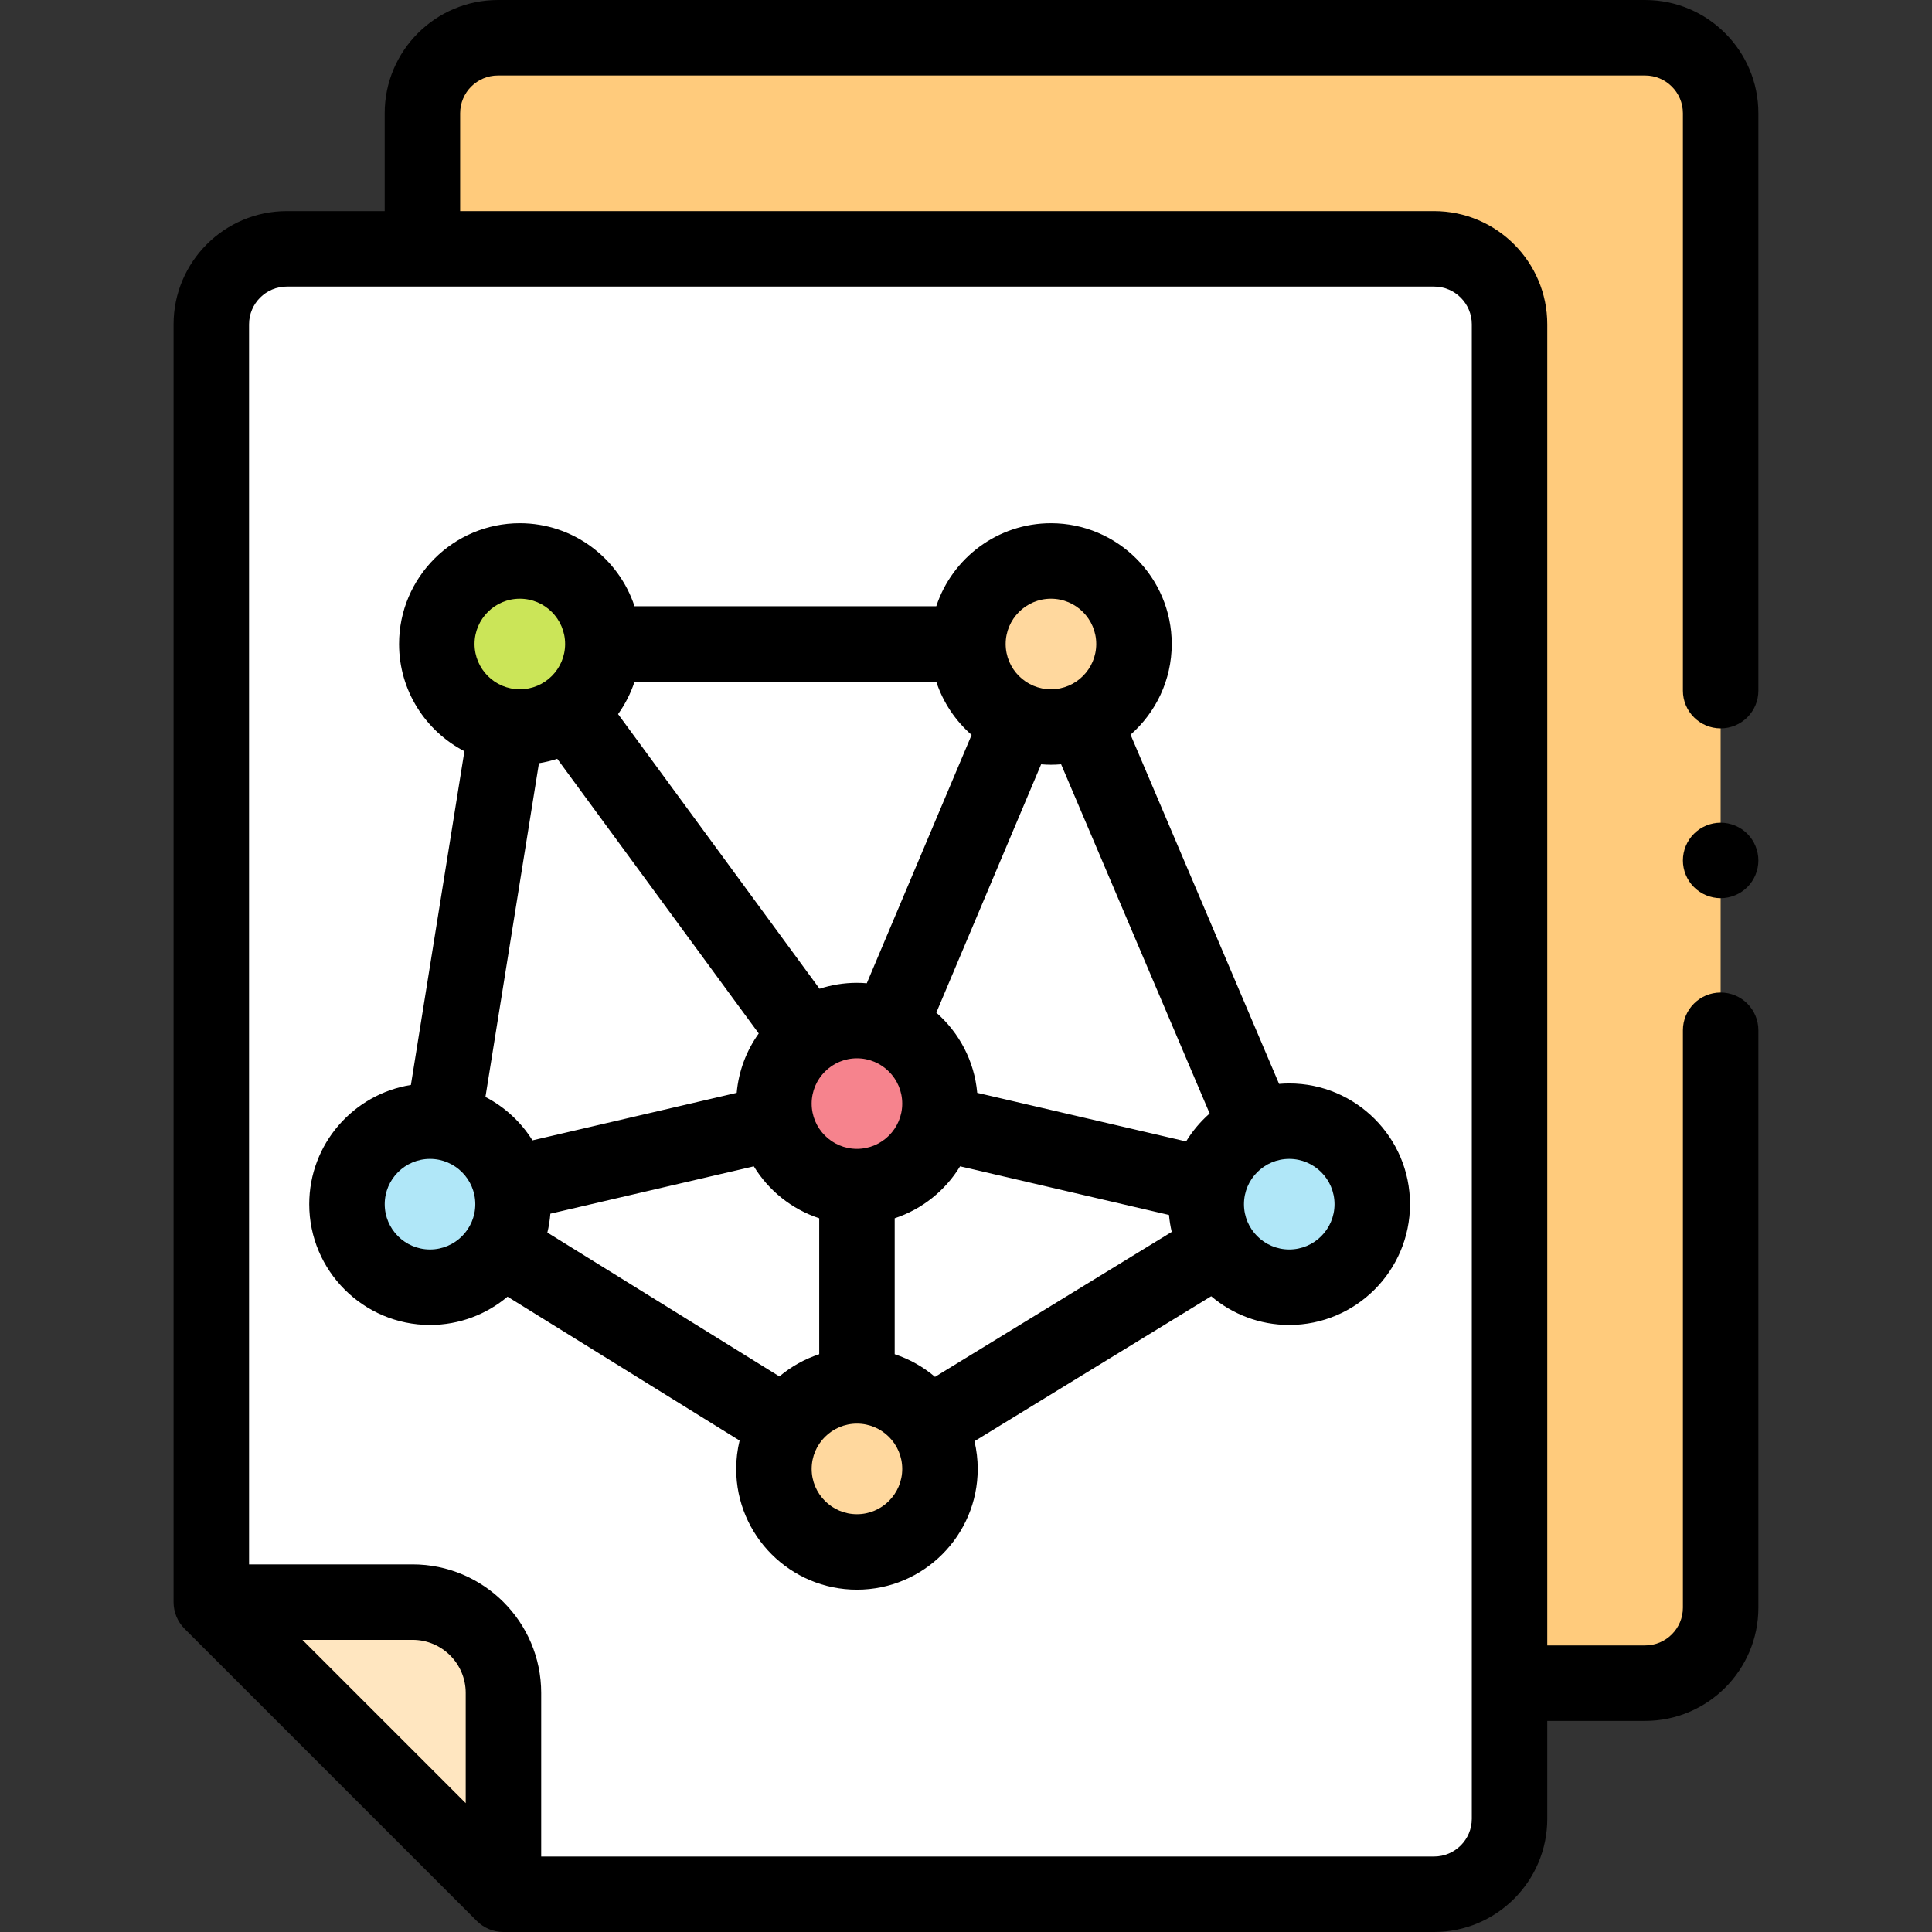 <svg height="512pt" viewBox="-46 0 512 512" width="512pt" xmlns="http://www.w3.org/2000/svg"><rect x="-46" y="0" width="512" height="512" fill="#333333" stroke="none"/><path d="m354.043 446.055h35.941c11.047 0 20.004-8.957 20.004-20.004v-396.047c0-11.047-8.957-20.004-20.004-20.004h-304.035c-11.047 0-20.004 8.957-20.004 20.004v33.941zm0 0" fill="#ffcb7c"/><path d="m334.039 65.945h-304.035c-11.047 0-20.004 8.957-20.004 20.004v338.633l77.418 77.418h246.621c11.047 0 20.004-8.957 20.004-20.004v-396.047c0-11.047-8.957-20.004-20.004-20.004zm0 0" fill="#fff"/><path d="m87.418 502v-53.352c0-13.293-10.773-24.066-24.066-24.066h-53.352zm0 0" fill="#ffe6c0"/><path d="m203.105 292.461c0 12.152-9.852 22.004-22.004 22.004-12.152 0-22.004-9.852-22.004-22.004 0-12.152 9.852-22.004 22.004-22.004 12.152 0 22.004 9.852 22.004 22.004zm0 0" fill="#f6838d"/><path d="m254.52 170.664c0 12.152-9.852 22.004-22.004 22.004s-22.004-9.852-22.004-22.004c0-12.152 9.852-22.004 22.004-22.004s22.004 9.852 22.004 22.004zm0 0" fill="#ffd89e"/><path d="m113.762 170.664c0 12.152-9.852 22.004-22 22.004-12.152 0-22.004-9.852-22.004-22.004 0-12.152 9.852-22.004 22.004-22.004 12.148 0 22 9.852 22 22.004zm0 0" fill="#cbe558"/><path d="m89.957 319.125c0 12.148-9.852 22-22 22-12.152 0-22.004-9.852-22.004-22 0-12.152 9.852-22.004 22.004-22.004 12.148 0 22 9.852 22 22.004zm0 0" fill="#b0e7f8"/><path d="m317.668 319.125c0 12.148-9.852 22-22.004 22-12.152 0-22.004-9.852-22.004-22 0-12.152 9.852-22.004 22.004-22.004 12.152 0 22.004 9.852 22.004 22.004zm0 0" fill="#b0e7f8"/><path d="m203.105 389.277c0 12.152-9.852 22.004-22.004 22.004-12.152 0-22.004-9.852-22.004-22.004 0-12.148 9.852-22 22.004-22 12.152 0 22.004 9.852 22.004 22zm0 0" fill="#ffd89e"/><path d="m409.988 263.031c-5.523 0-10 4.48-10 10v153.02c0 5.516-4.488 10.004-10.004 10.004h-25.941v-350.105c0-16.543-13.457-30.004-30.004-30.004h-258.094v-25.941c0-5.516 4.488-10 10.004-10h304.035c5.516 0 10.004 4.484 10.004 10v153.02c0 5.523 4.477 10 10 10 5.523 0 10-4.477 10-10v-153.02c0-16.543-13.461-30.004-30.004-30.004h-304.035c-16.543 0-30.004 13.461-30.004 30.004v25.941h-25.941c-16.543 0-30.004 13.461-30.004 30.004v338.633c0 2.652 1.055 5.195 2.93 7.07l77.418 77.418c1.875 1.875 4.418 2.93 7.07 2.93h246.621c16.547 0 30.004-13.461 30.004-30.004v-25.941h25.941c16.543 0 30.004-13.461 30.004-30.004v-153.02c0-5.52-4.477-10-10-10zm-332.57 214.82-43.273-43.27h29.207c7.758 0 14.066 6.309 14.066 14.066zm266.625 4.145c0 5.516-4.488 10-10.004 10h-236.617v-43.348c0-18.785-15.285-34.07-34.07-34.07h-43.348v-328.629c0-5.516 4.484-10.004 10-10.004h304.035c5.516 0 10.004 4.488 10.004 10.004zm0 0"/><path d="m295.664 287.121c-.91 0-1.805.047-2.695.121l-39.359-92.539c6.68-5.871 10.91-14.465 10.91-24.039 0-17.648-14.359-32.004-32.004-32.004-14.156 0-26.188 9.242-30.395 22.004h-79.965c-4.211-12.762-16.242-22.004-30.395-22.004-17.648 0-32.004 14.355-32.004 32.004 0 12.355 7.039 23.09 17.316 28.422l-14.18 88.438c-15.25 2.434-26.941 15.676-26.941 31.602 0 17.645 14.355 32.004 32.004 32.004 7.816 0 14.984-2.824 20.547-7.496l61.496 38.129c-.586 2.41-.902 4.93-.902 7.516 0 17.648 14.355 32.004 32.004 32.004 17.648 0 32.004-14.355 32.004-32.004 0-2.527-.301-4.98-.859-7.34l62.734-38.418c5.582 4.738 12.805 7.609 20.684 7.609 17.648 0 32.004-14.355 32.004-32.004s-14.359-32.004-32.004-32.004zm-104.562 71.762v-36.027c7.277-2.398 13.406-7.336 17.332-13.766l55.359 12.887c.137 1.531.383 3.027.727 4.492l-62.734 38.418c-3.109-2.641-6.727-4.695-10.684-6.004zm-89.426-157.793 53.395 72.789c-3.234 4.516-5.32 9.898-5.84 15.73l-54.125 12.598c-3.039-4.863-7.352-8.852-12.461-11.504l14.18-88.438c1.66-.266 3.281-.664 4.852-1.176zm109.812-6.328-27.781 65.812c-.859-.07-1.727-.117-2.605-.117-3.461 0-6.789.559-9.914 1.578l-53.395-72.789c1.863-2.598 3.344-5.484 4.363-8.582h79.965c1.816 5.512 5.09 10.359 9.367 14.098zm-30.387 109.699c-6.617 0-12.004-5.383-12.004-12 0-6.617 5.387-12 12.004-12 6.617 0 12 5.383 12 12 0 6.617-5.383 12-12 12zm-81.25 17.18 53.914-12.551c3.926 6.43 10.059 11.367 17.336 13.766v36.027c-3.902 1.285-7.473 3.301-10.551 5.887l-61.492-38.129c.391-1.621.66-3.293.793-5zm174.719-26.555c-2.434 2.137-4.543 4.633-6.242 7.406l-55.355-12.883c-.754-8.449-4.797-15.961-10.844-21.246l27.781-65.812c.859.07 1.727.117 2.605.117.906 0 1.805-.047 2.691-.121zm-42.055-136.422c6.617 0 12 5.383 12 12 0 6.617-5.383 12.004-12 12.004-6.621 0-12.004-5.387-12.004-12.004 0-6.617 5.383-12 12.004-12zm-140.754 0c6.617 0 12 5.383 12 12 0 6.617-5.383 12.004-12 12.004-6.621 0-12.004-5.387-12.004-12.004 0-6.617 5.383-12 12.004-12zm-23.805 172.461c-6.621 0-12.004-5.383-12.004-12 0-6.621 5.383-12.004 12.004-12.004 6.617 0 12 5.383 12 12.004 0 6.617-5.383 12-12 12zm113.145 70.156c-6.617 0-12.004-5.387-12.004-12.004 0-6.617 5.387-12 12.004-12 6.617 0 12 5.383 12 12 0 6.617-5.383 12.004-12 12.004zm114.562-70.156c-6.617 0-12-5.383-12-12 0-6.621 5.383-12.004 12-12.004 6.617 0 12 5.383 12 12.004 0 6.617-5.383 12-12 12zm0 0"/><path d="m409.988 218.027c-2.641 0-5.211 1.066-7.07 2.93-1.871 1.859-2.93 4.438-2.93 7.07 0 2.629 1.059 5.211 2.93 7.07 1.859 1.859 4.43 2.93 7.07 2.93 2.629 0 5.211-1.07 7.07-2.93s2.93-4.43 2.93-7.07c0-2.633-1.066-5.211-2.93-7.07-1.859-1.863-4.441-2.93-7.07-2.93zm0 0"/></svg>